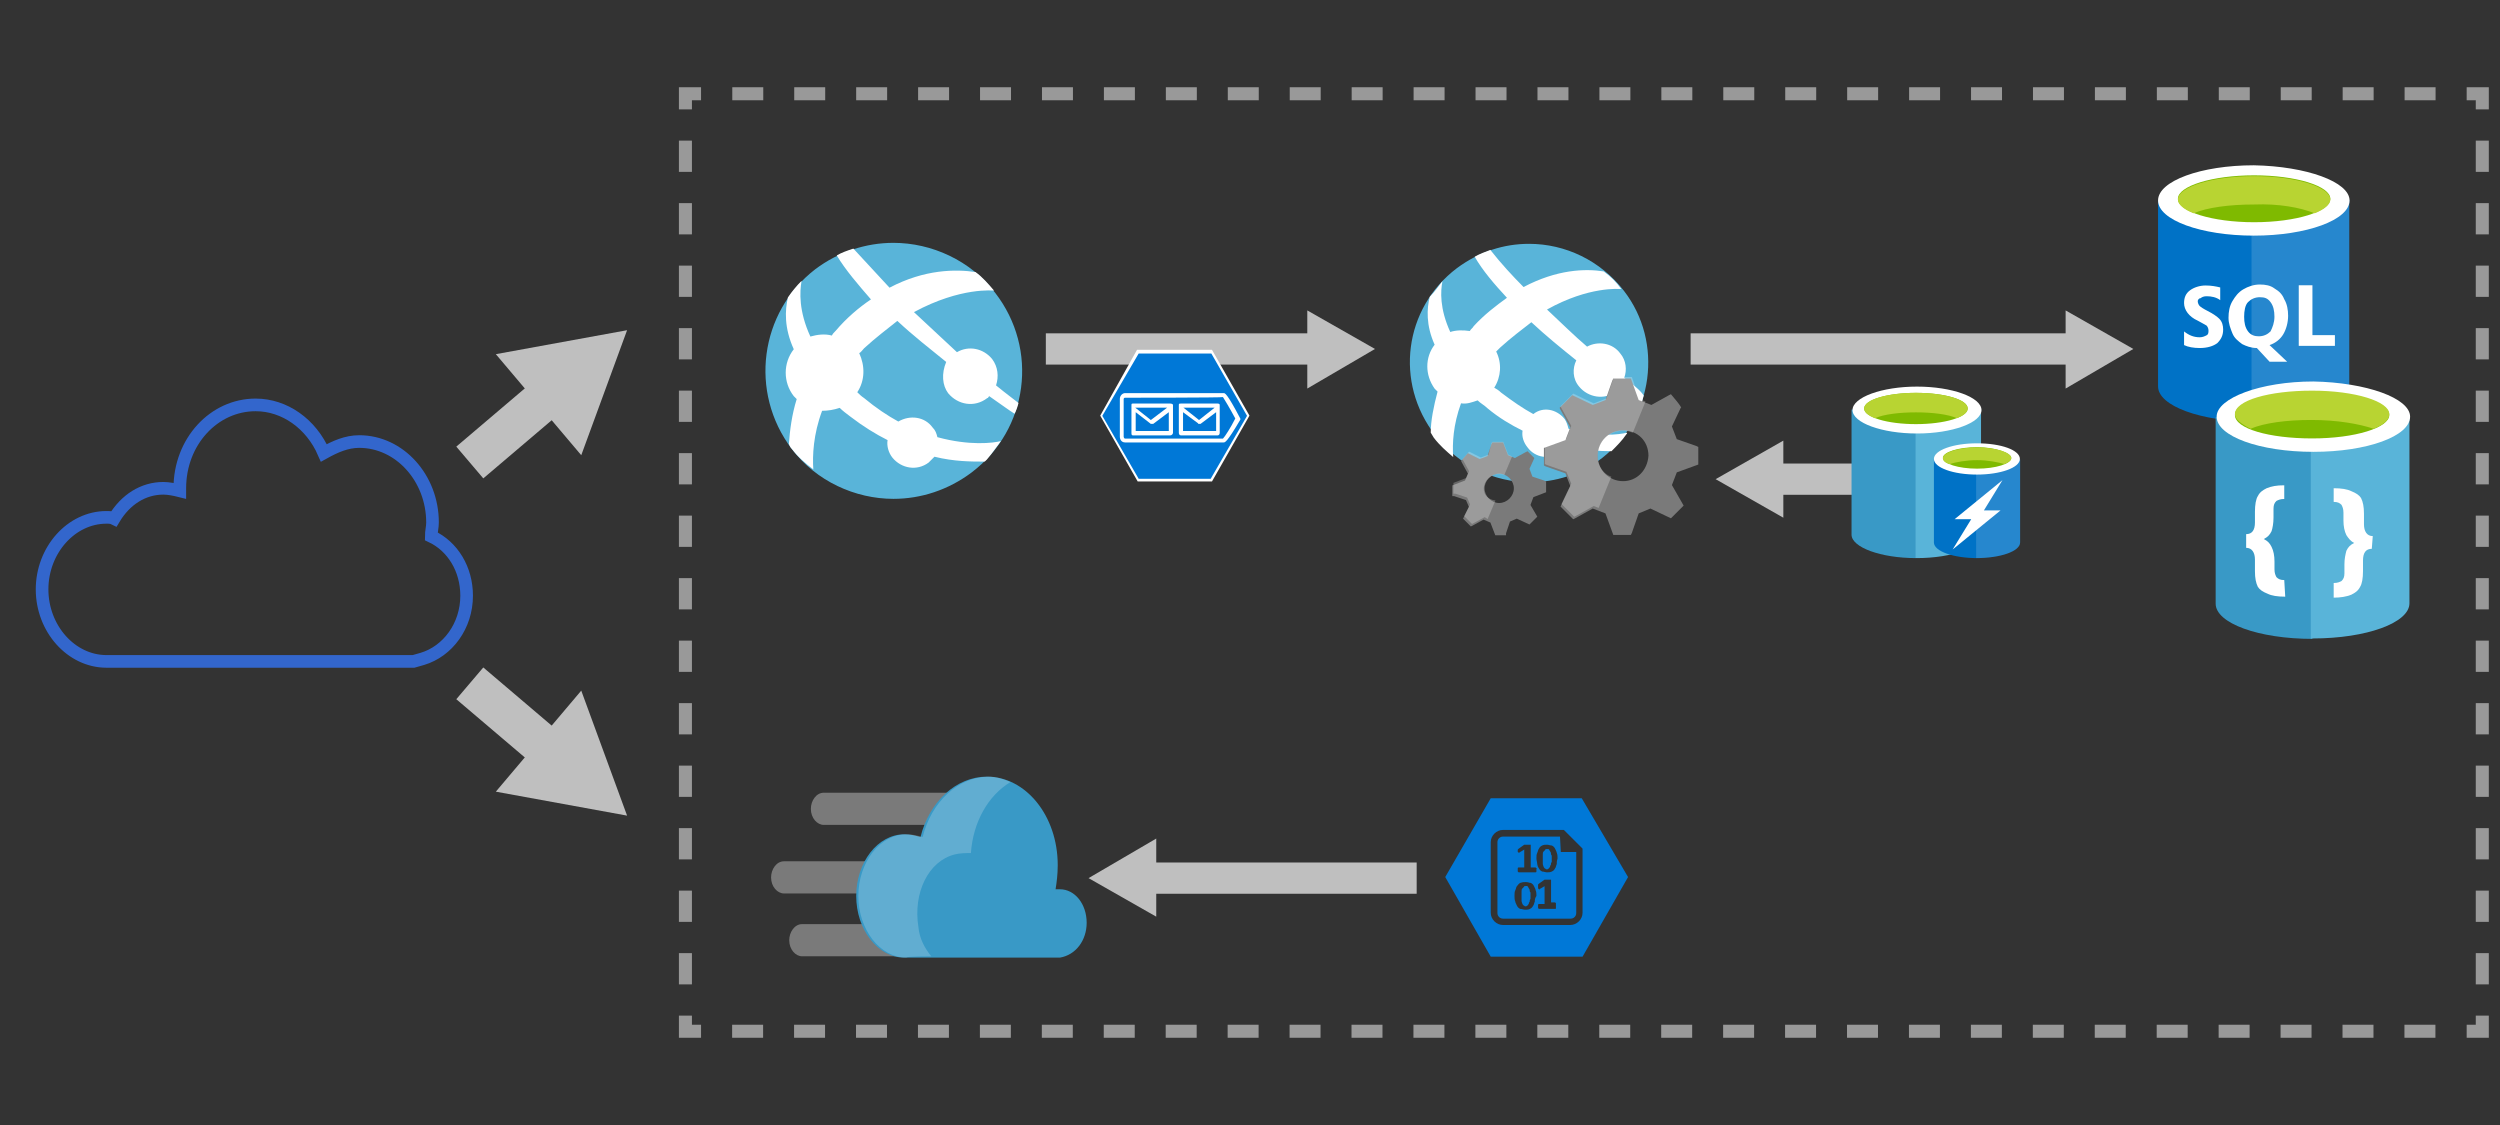 <?xml version="1.0" encoding="utf-8"?>
<!-- Generator: Adobe Illustrator 21.1.0, SVG Export Plug-In . SVG Version: 6.00 Build 0)  -->
<svg version="1.1"
	 id="svg5196" inkscape:version="0.91 r13725" sodipodi:docname="scalable-web-app.svg" xmlns:cc="http://creativecommons.org/ns#" xmlns:dc="http://purl.org/dc/elements/1.1/" xmlns:inkscape="http://www.inkscape.org/namespaces/inkscape" xmlns:rdf="http://www.w3.org/1999/02/22-rdf-syntax-ns#" xmlns:sodipodi="http://sodipodi.sourceforge.net/DTD/sodipodi-0.dtd" xmlns:svg="http://www.w3.org/2000/svg" xmlns:v="http://schemas.microsoft.com/visio/2003/SVGExtensions/"
	 xmlns="http://www.w3.org/2000/svg" xmlns:xlink="http://www.w3.org/1999/xlink" x="0px" y="0px" viewBox="0 0 240 108"
	 style="enable-background:new 0 0 240 108;" xml:space="preserve">
<rect x="0" y="0" width="240" height="108" fill="#333333" stroke="none"/>
<style type="text/css">
	.st0{display:none;}
	.st1{fill:none;}
	.st2{fill:#7D7D7D;stroke:#7D7D7D;stroke-width:0.625;stroke-linecap:square;stroke-linejoin:round;stroke-miterlimit:3;}
	.st3{fill:none;stroke:#BFBFBF;stroke-width:3;stroke-miterlimit:3;}
	.st4{fill:#BFBFBF;}
	.st5{fill:#7A7A7A;}
	.st6{fill:#3999C6;}
	.st7{fill:#FFFFFF;fill-opacity:0.2;}
	.st8{fill:#0078D7;}
	.st9{fill:#59B4D9;}
	.st10{fill:#FFFFFF;}
	.st11{fill:#FFFFFF;fill-opacity:0.25;}
	.st12{fill:#7FBA00;}
	.st13{fill:#B8D432;}
	.st14{fill:#0072C6;}
	.st15{fill:#FFFFFF;fill-opacity:0.15;}
	.st16{fill:none;stroke:#3366CC;stroke-miterlimit:3;}
	.st17{fill:none;stroke:#999999;stroke-width:1.25;stroke-miterlimit:3;}
	.st18{fill:none;stroke:#999999;stroke-width:1.25;stroke-miterlimit:3;stroke-dasharray:2.973,2.973;}
	.st19{fill:none;stroke:#999999;stroke-width:1.25;stroke-miterlimit:3;stroke-dasharray:3,3;}
	.st20{fill:none;stroke:#BFBFBF;stroke-width:4;stroke-miterlimit:3;}
</style>
<sodipodi:namedview  bordercolor="#666666" borderopacity="1" gridtolerance="10" guidetolerance="10" id="namedview5680" inkscape:current-layer="layer1" inkscape:cx="137.9808" inkscape:cy="85.22928" inkscape:pageopacity="0" inkscape:pageshadow="2" inkscape:window-height="897" inkscape:window-maximized="1" inkscape:window-width="1536" inkscape:window-x="-8" inkscape:window-y="-8" inkscape:zoom="2.7152928" objecttolerance="10" pagecolor="#ffffff" showgrid="false">
	</sodipodi:namedview>
<v:documentProperties  v:langID="1033" v:viewMarkup="false"></v:documentProperties>
<g id="group2-2" transform="translate(3.538,-11.585)">
	<title  id="title5208">Layer_1</title>
</g>
<g id="group70-131" transform="translate(3.538,-11.585)">
	<title  id="title5546">Layer_1-7</title>
</g>
<g id="layer2" inkscape:groupmode="layer" inkscape:label="Arrows">
</g>
<g id="layer3" inkscape:groupmode="layer" inkscape:label="Backing" class="st0">
</g>
<g id="paths" transform="matrix(0.8,0,0,0.8,-60.321,-30.54)">
	<g id="Access_control">
	</g>
	<g id="Azure_active_directory">
	</g>
	<g id="Generic_code">
	</g>
	<g id="Laptop">
	</g>
	<g id="Load_balancer">
	</g>
	<g id="Lock_x2C__protected">
	</g>
</g>
<g id="symbols" transform="matrix(0.8,0,0,0.8,-60.321,-30.54)">
</g>
<g id="slices" transform="matrix(0.8,0,0,0.8,-60.321,-30.54)">
</g>
<g id="Layer_1_1_" transform="matrix(0.07,0,0,0.133,-69.502,-15.295)">
	<g id="File_x2C__general-6">
		<title  id="title5">Sheet.1071</title>
	</g>
</g>
<g id="Access_control-5" transform="matrix(0.07,0,0,0.133,-69.502,-15.295)">
</g>
<g id="Azure_active_directory-0" transform="matrix(0.07,0,0,0.133,-69.502,-15.295)">
</g>
<g id="Generic_code-7" transform="matrix(0.07,0,0,0.133,-69.502,-15.295)">
</g>
<g id="symbols-3" transform="matrix(0.07,0,0,0.133,-69.502,-15.295)">
</g>
<g id="slices-9" transform="matrix(0.07,0,0,0.133,-69.502,-15.295)">
</g>
<g id="paths-5" transform="matrix(0.215,0,0,0.215,-266.245,-302.498)">
	<g id="Access_control-0">
	</g>
	<g id="Azure_active_directory-9">
	</g>
	<g id="Generic_code-1">
	</g>
	<g id="Laptop-7">
	</g>
	<g id="Load_balancer-1">
	</g>
	<g id="Lock_x2C__protected-8">
	</g>
</g>
<g id="symbols-9" transform="matrix(0.215,0,0,0.215,-266.245,-302.498)">
</g>
<g id="slices-8" transform="matrix(0.215,0,0,0.215,-266.245,-302.498)">
</g>
<g id="User" transform="matrix(0.215,0,0,0.215,-266.245,-302.498)">
</g>
<g id="Video" transform="matrix(0.215,0,0,0.215,-266.245,-302.498)">
</g>
<g id="Virtual_machine_2" transform="matrix(0.215,0,0,0.215,-266.245,-302.498)">
</g>
<g id="Layer_1_1_-3" transform="matrix(0.235,0,0,0.235,-185.719,65.638)">
	<g id="File_x2C__general">
		<title  id="title5-3">Sheet.1071</title>
	</g>
</g>
<g id="Access_control-56" transform="matrix(0.235,0,0,0.235,-185.719,65.638)">
</g>
<g id="Azure_active_directory-7" transform="matrix(0.235,0,0,0.235,-185.719,65.638)">
</g>
<g id="Generic_code-74" transform="matrix(0.235,0,0,0.235,-185.719,65.638)">
</g>
<g id="symbols-5" transform="matrix(0.235,0,0,0.235,-185.719,65.638)">
</g>
<g id="slices-93" transform="matrix(0.235,0,0,0.235,-185.719,65.638)">
</g>
<path class="st1" d=""/>
<path id="path6849" inkscape:connector-curvature="0" sodipodi:nodetypes="cc" class="st2" d="M68.9,51.7"/>
<path class="st1" d=""/>
<g>
	<g>
		<line class="st3" x1="170.1" y1="46" x2="179.5" y2="46"/>
		<g>
			<polygon class="st4" points="171.2,49.7 164.7,46 171.2,42.3 			"/>
		</g>
	</g>
</g>
<g>
	<g>
		<line class="st3" x1="162.3" y1="33.5" x2="199.4" y2="33.5"/>
		<g>
			<polygon class="st4" points="198.3,37.3 204.8,33.5 198.3,29.8 			"/>
		</g>
	</g>
</g>
<g>
	<g>
		<line class="st3" x1="100.4" y1="33.5" x2="126.6" y2="33.5"/>
		<g>
			<polygon class="st4" points="125.5,37.3 132,33.5 125.5,29.8 			"/>
		</g>
	</g>
</g>
<g id="group28-50" transform="matrix(1.029,0,0,1.287,61.058,-43.202)">
	<title  id="title5336">g3354</title>
	<g id="shape29-51" transform="translate(4.112,-10.901)">
		<title  id="title5339">path3356</title>
		<path id="path5341" inkscape:connector-curvature="0" class="st5" d="M29,106H13.4c-0.6,0-1.2-0.5-1.2-1.2c0-0.6,0.5-1.2,1.2-1.2
			H29c0.6,0,1.2,0.5,1.2,1.2C30.2,105.5,29.7,106,29,106z"/>
	</g>
	<g id="shape30-53" transform="translate(1.893,0)">
		<title  id="title5344">path3358</title>
		<path id="path5346" inkscape:connector-curvature="0" class="st5" d="M28.1,104.9H13.6c-0.6,0-1.2-0.5-1.2-1.2
			c0-0.6,0.5-1.2,1.2-1.2h14.5c0.6,0,1.2,0.5,1.2,1.2C29.3,104.4,28.7,104.9,28.1,104.9z"/>
	</g>
	<g id="shape31-55" transform="translate(0,-5.287)">
		<title  id="title5349">path3360</title>
		<path id="path5351" inkscape:connector-curvature="0" class="st5" d="M28.3,105.5H13.8c-0.6,0-1.2-0.5-1.2-1.2
			c0-0.6,0.5-1.2,1.2-1.2h14.5c0.6,0,1.2,0.5,1.2,1.2C29.4,104.9,28.9,105.5,28.3,105.5z"/>
	</g>
	<g id="shape32-57" transform="translate(8.943,0)">
		<title  id="title5354">path3362</title>
		<path id="path5356" inkscape:connector-curvature="0" class="st6" d="M33.1,102.4c0-1.4-1.1-2.5-2.5-2.5c-0.1,0-0.2,0-0.4,0
			c0.1-0.5,0.2-1.1,0.2-1.8c0-3.7-3-6.6-6.6-6.6c-2.9,0-5.4,1.9-6.2,4.5c-0.5-0.1-0.9-0.2-1.5-0.2c-2.5,0-4.5,2.1-4.5,4.6
			s2,4.6,4.5,4.6h14.5C32.1,104.8,33.1,103.7,33.1,102.4z"/>
	</g>
	<g id="shape33-59" transform="translate(8.943,0)">
		<title  id="title5359">path3364</title>
		<path id="path5361" inkscape:connector-curvature="0" class="st7" d="M18.6,104.9c-0.6-0.6-1.1-1.3-1.2-2.2
			c-0.5-2.5,0.9-4.9,3.4-5.4c0.5-0.1,1-0.1,1.5-0.1c0.2-2.3,1.6-4.3,3.7-5.3c-0.6-0.2-1.3-0.4-2-0.4c-2.9,0-5.4,1.9-6.2,4.5
			c-0.5-0.1-0.9-0.2-1.5-0.2c-2.5,0-4.5,2.1-4.5,4.6s2,4.6,4.5,4.6C16.2,104.9,18.6,104.9,18.6,104.9z"/>
	</g>
</g>
<g id="group71-132" transform="matrix(0.78,0,0,0.78,132.815,11.501)">
	<title  id="title5549">paths-6</title>
	<g id="group72-133">
		<title  id="title5552">g59</title>
		<g id="shape73-134">
			<title  id="title5555">path61</title>
			<path id="path5557" inkscape:connector-curvature="0" class="st8" d="M24.4,83.5H13.2l-5.6,9.7l5.6,9.8h11.3l5.6-9.8L24.4,83.5z
				 M24.5,97.6c0,0.8-0.7,1.5-1.5,1.5h-8.3c-0.8,0-1.5-0.7-1.5-1.5v-8.7c0-0.8,0.7-1.5,1.5-1.5h6.1c0.6,0,1.2,0,1.2,0h0.2l2.3,2.3
				v1.2C24.5,90.9,24.5,97.6,24.5,97.6z"/>
		</g>
		<g id="shape74-136" transform="translate(10.492,-6.995)">
			<title  id="title5560">path63</title>
			<path id="path5562" inkscape:connector-curvature="0" class="st8" d="M7.5,101.8c0-0.1-0.1-0.2-0.1-0.2c0-0.1-0.1-0.1-0.1-0.2
				c-0.1-0.1-0.1-0.1-0.1-0.1c-0.1,0-0.1,0-0.2,0c-0.1,0-0.2,0-0.2,0.1c-0.1,0.1-0.1,0.1-0.2,0.2c-0.1,0.1-0.1,0.2-0.1,0.4
				c0,0.1,0,0.3,0,0.5c0,0.2,0,0.4,0,0.6c0,0.2,0.1,0.3,0.1,0.4c0.1,0.1,0.1,0.2,0.2,0.2c0.1,0.1,0.1,0.1,0.2,0.1
				c0.1,0,0.1,0,0.2-0.1c0.1,0,0.1-0.1,0.1-0.1c0.1-0.1,0.1-0.1,0.1-0.2c0-0.1,0.1-0.1,0.1-0.2c0-0.1,0-0.2,0.1-0.3
				c0-0.1,0-0.2,0-0.4c0-0.2,0-0.3,0-0.4C7.5,102,7.5,101.9,7.5,101.8z"/>
		</g>
		<g id="shape75-138" transform="translate(13.407,-12.047)">
			<title  id="title5565">path65-4</title>
			<path id="path5567" inkscape:connector-curvature="0" class="st8" d="M7.2,102.3c0-0.1-0.1-0.2-0.1-0.2c0-0.1-0.1-0.1-0.1-0.2
				c-0.1-0.1-0.1-0.1-0.1-0.1c-0.1,0-0.1,0-0.2,0c-0.1,0-0.2,0-0.2,0.1c-0.1,0.1-0.1,0.1-0.2,0.2c-0.1,0.1-0.1,0.2-0.1,0.4
				c0,0.1,0,0.3,0,0.5c0,0.2,0,0.4,0,0.6c0,0.2,0.1,0.3,0.1,0.4c0.1,0.1,0.1,0.2,0.2,0.2c0.1,0.1,0.1,0.1,0.2,0.1
				c0.1,0,0.1,0,0.2-0.1c0.1,0,0.1-0.1,0.1-0.1c0.1-0.1,0.1-0.1,0.1-0.2c0-0.1,0.1-0.1,0.1-0.2c0-0.1,0-0.2,0.1-0.3
				c0-0.1,0-0.2,0-0.4c0-0.2,0-0.3,0-0.4C7.2,102.5,7.2,102.4,7.2,102.3z"/>
		</g>
		<g id="shape76-140" transform="translate(7.124,-5.181)">
			<title  id="title5570">path67-9</title>
			<path id="path5572" inkscape:connector-curvature="0" class="st8" d="M14.6,93.4c-0.2,0-0.6,0-0.9,0H7.6c-0.4,0-0.7,0.3-0.7,0.7
				v8.7c0,0.4,0.3,0.7,0.7,0.7h8.3c0.4,0,0.7-0.3,0.7-0.7v-7.5h-1.9L14.6,93.4L14.6,93.4z M9.4,95.1L9.4,95.1V95c0,0,0,0,0.1-0.1
				l0.7-0.5c0,0,0,0,0.1,0h0.1h0.1c0.1,0,0.1,0,0.1,0c0.1,0,0.1,0,0.2,0s0.1,0,0.1,0h0.1c0,0,0,0,0,0.1v2.7h0.5h0.1c0,0,0,0,0.1,0.1
				c0.1,0.1,0,0.1,0,0.1c0,0.1,0,0.1,0,0.1c0,0.1,0,0.1,0,0.1c0,0.1,0,0.1,0,0.1s0,0.1-0.1,0.1c0,0,0,0-0.1,0H9.6c0,0,0,0-0.1,0
				c0,0,0,0-0.1-0.1v-0.1c0-0.1,0-0.1,0-0.1c0-0.1,0-0.1,0-0.1c0-0.1,0-0.1,0-0.1s0-0.1,0.1-0.1c0,0,0,0,0.1,0h0.6v-2.2l-0.5,0.3
				c-0.1,0-0.1,0.1-0.1,0.1H9.5c0,0,0-0.1-0.1-0.1c0-0.1,0-0.1,0-0.2C9.4,95.2,9.4,95.1,9.4,95.1z M11.5,101.4
				c-0.1,0.2-0.1,0.4-0.2,0.5c-0.1,0.2-0.2,0.3-0.4,0.4c-0.2,0.1-0.4,0.1-0.6,0.1c-0.2,0-0.4-0.1-0.6-0.1c-0.2-0.1-0.3-0.2-0.4-0.4
				c-0.1-0.2-0.2-0.4-0.2-0.5c-0.1-0.2-0.1-0.5-0.1-0.7c0-0.3,0-0.5,0.1-0.7c0.1-0.2,0.1-0.4,0.2-0.5c0.1-0.1,0.2-0.3,0.4-0.4
				C10,99,10.1,99,10.4,99s0.4,0.1,0.6,0.1c0.2,0.1,0.3,0.2,0.4,0.4c0.1,0.2,0.2,0.4,0.2,0.5c0.1,0.2,0.1,0.5,0.1,0.7
				C11.5,101,11.5,101.2,11.5,101.4z M14.1,102.2C14.1,102.2,14.1,102.2,14.1,102.2c0,0.1,0,0.1-0.1,0.1c0,0,0,0-0.1,0h-1.8
				c0,0,0,0-0.1,0c0,0,0,0-0.1-0.1v-0.1c0-0.1,0-0.1,0-0.1c0-0.1,0-0.1,0-0.1c0-0.1,0-0.1,0-0.1s0-0.1,0.1-0.1c0,0,0,0,0.1,0h0.6
				v-2.2l-0.5,0.3c-0.1,0-0.1,0.1-0.1,0.1h-0.1c0,0,0-0.1-0.1-0.1c0-0.1,0-0.1,0-0.2c0-0.1,0-0.1,0-0.1v-0.1v-0.1c0,0,0,0,0.1-0.1
				l0.7-0.5c0,0,0,0,0.1,0h0.1H13c0.1,0,0.1,0,0.1,0s0.1,0,0.2,0c0.1,0,0.1,0,0.1,0h0.1c0,0,0,0,0,0.1v2.7H14H14c0,0,0,0,0.1,0.1
				v0.1c0,0.1,0,0.1,0,0.1C14.1,102.1,14.1,102.2,14.1,102.2z M14.2,96.8c-0.1,0.2-0.1,0.4-0.2,0.5c-0.1,0.2-0.2,0.3-0.4,0.4
				c-0.2,0.1-0.4,0.1-0.6,0.1s-0.4-0.1-0.6-0.1c-0.2-0.1-0.3-0.2-0.4-0.4c-0.1-0.1-0.2-0.4-0.2-0.5c0-0.2-0.1-0.5-0.1-0.7
				c0-0.3,0-0.5,0.1-0.7c0.1-0.2,0.1-0.4,0.2-0.5c0.1-0.2,0.2-0.3,0.4-0.4c0.2-0.1,0.4-0.1,0.6-0.1c0.2,0,0.4,0.1,0.6,0.1
				c0.2,0.1,0.3,0.2,0.4,0.4c0.1,0.2,0.2,0.4,0.2,0.5c0.1,0.2,0.1,0.5,0.1,0.7C14.2,96.4,14.2,96.6,14.2,96.8z"/>
		</g>
	</g>
</g>
<g id="group3-3" transform="matrix(0.938,0,0,0.938,56.693,-49.944)">
	<title  id="title5211">g4941-3</title>
	<g id="shape4-4">
		<title  id="title5214">path3-3</title>
		<path id="path5216" inkscape:connector-curvature="0" class="st9" d="M39,101.6c-2.4,1.8-5.2,2.7-8,2.7c-3.9,0-7.9-1.8-10.4-5.1
			c-4.4-5.8-3.3-14,2.4-18.4c2.4-1.8,5.2-2.7,8-2.7c3.9,0,7.9,1.8,10.4,5.1C45.9,89,44.8,97.2,39,101.6z"/>
	</g>
	<g id="shape5-6" transform="translate(3.799,-3.012)">
		<title  id="title5219">path5-4</title>
		<path id="path5221" inkscape:connector-curvature="0" class="st10" d="M32.8,96.5c1,1.2,2.7,1.5,4,0.5c0.1,0,0.1-0.1,0.2-0.2
			c1.3,0.9,2.1,1.5,2.6,1.8c0.2-0.4,0.3-0.7,0.4-1.1c-0.5-0.4-1.2-0.9-2.3-1.8c0.3-0.9,0.2-1.9-0.4-2.7c-0.9-1.1-2.4-1.4-3.6-0.7
			c-1.3-1.2-2.8-2.6-4.4-4.1c4.8-2.6,8.2-2.2,8.2-2.2c-0.6-0.7-1.2-1.4-1.9-1.9c-2-0.3-5.2-0.3-8.8,1.6h0l0,0
			c-1.2-1.3-2.4-2.6-3.7-4c-0.6,0.2-1.2,0.4-1.7,0.7c0.9,1.5,2.2,3,3.5,4.5l0,0c-1.2,0.8-2.5,1.9-3.6,3.2c-0.2,0.2-0.3,0.3-0.4,0.5
			c-0.7-0.2-1.5-0.1-2.2,0.1c-1.2-2.6-1.1-4.6-0.9-5.7c-0.5,0.5-1,1.1-1.4,1.7C16.1,88,16,89.8,17,92c-1.1,1.4-1.1,3.4,0,4.8
			c0.1,0.1,0.2,0.2,0.3,0.3c-0.5,1.6-0.7,3.2-0.8,4.6c0.1,0.2,0.1,0.3,0.3,0.5c0.6,0.8,1.4,1.5,2.2,2.1c-0.1-1.4,0-3.6,0.9-6
			c0.6,0,1.2-0.1,1.8-0.3c0.3,0.3,0.7,0.6,1.1,0.9c1.3,1,2.6,1.8,3.8,2.4c-0.1,0.6,0.1,1.3,0.5,1.8c0.9,1.1,2.5,1.4,3.7,0.5
			c0.2-0.2,0.4-0.4,0.6-0.6c2,0.5,3.8,0.5,5.1,0.5c0.2,0,1.1-1.3,1.7-2.1c-0.8,0.2-3.2,0.5-6.5-0.4c-0.1-0.4-0.2-0.7-0.5-1
			c-0.8-1.1-2.3-1.3-3.5-0.6c-1.1-0.6-2.3-1.4-3.5-2.4c-0.3-0.2-0.5-0.4-0.7-0.6c0.8-1.2,0.8-2.7,0.2-4c0.2-0.1,0.3-0.3,0.5-0.5
			c1.2-1.1,2.4-2,3.4-2.8c0,0-0.1-0.1-0.1-0.1c0,0,0.1,0.1,0.1,0.1c0,0,0,0,0,0c1.6,1.5,3.4,2.9,5,4.2
			C32.1,94.5,32.2,95.7,32.8,96.5z"/>
	</g>
</g>
<g id="group7-11" transform="matrix(0.938,0,0,0.938,125.499,-47.294)">
	<title  id="title5233">g10016</title>
	<g id="shape8-12" transform="translate(0,-5.725)">
		<title  id="title5236">path3</title>
		<path id="path5238" inkscape:connector-curvature="0" class="st9" d="M30.2,103c-2.2,1.7-4.8,2.5-7.4,2.5c-3.7,0-7.3-1.7-9.7-4.8
			c-4.2-5.4-3.2-13,2.2-17.1c2.3-1.7,4.8-2.5,7.4-2.5c3.7,0,7.3,1.7,9.7,4.8C36.5,91.2,35.4,98.9,30.2,103z"/>
	</g>
	<g id="shape9-14" transform="translate(3.435,-8.403)">
		<title  id="title5241">path5</title>
		<path id="path5243" inkscape:connector-curvature="0" class="st10" d="M29,97.5c0.3-0.8,0.2-1.8-0.4-2.5c-0.8-1.1-2.3-1.3-3.4-0.7
			c-1.3-1.1-2.6-2.4-4.1-3.8c4.3-2.4,7.4-2.1,7.6-2.1c-0.5-0.7-1.1-1.3-1.8-1.8c-1.9-0.3-4.8-0.2-8.2,1.6c-1.1-1.1-2.3-2.4-3.4-3.8
			c-0.5,0.2-1.1,0.4-1.6,0.7c0.8,1.4,2,2.8,3.3,4.2c-1.1,0.8-2.3,1.7-3.4,2.9c-0.1,0.2-0.3,0.3-0.4,0.5c-0.7-0.1-1.4-0.1-2,0.1
			c-1.1-2.4-1-4.2-0.8-5.2c-0.4,0.5-0.8,1.1-1.3,1.6c-0.3,1.2-0.4,2.9,0.5,4.9c-1,1.3-1,3.1,0,4.5c0.1,0.1,0.2,0.2,0.3,0.3
			c-0.4,1.5-0.7,3-0.7,4.2c0.1,0.2,0.2,0.3,0.3,0.5c0.6,0.8,1.3,1.4,2,2c-0.1-1.4,0-3.3,0.8-5.5c0.6,0.1,1.1-0.1,1.7-0.3
			c0.3,0.3,0.7,0.5,1,0.8c1.2,1,2.4,1.7,3.6,2.3c-0.1,0.6,0.1,1.2,0.5,1.7c0.8,1.1,2.3,1.3,3.4,0.5c0.2-0.2,0.4-0.4,0.5-0.6
			c1.8,0.4,3.5,0.5,4.7,0.5c0.5-0.5,1.1-1.1,1.5-1.7c0.1-0.1,0.1-0.1,0.1-0.2c-0.8,0.2-3,0.5-6-0.4c-0.1-0.4-0.2-0.7-0.4-1
			c-0.8-1-2.2-1.3-3.2-0.5c-1.1-0.6-2.1-1.3-3.3-2.2c-0.2-0.2-0.5-0.4-0.7-0.5c0.7-1.1,0.8-2.5,0.2-3.7c0.1-0.1,0.3-0.3,0.4-0.4
			c1.1-1,2.3-1.9,3.2-2.6c1.5,1.4,3.1,2.7,4.6,3.9c-0.4,0.8-0.4,1.9,0.3,2.7c0.9,1.1,2.6,1.4,3.7,0.5c0.1-0.1,0.1-0.1,0.2-0.2
			c1.1,0.8,2,1.4,2.4,1.7c0.1-0.4,0.2-0.7,0.3-1.1C30.6,98.7,29.9,98.2,29,97.5z"/>
	</g>
	<g id="shape10-16" transform="translate(16.418,-0.035)">
		<title  id="title5246">path9</title>
		<path id="path5248" inkscape:connector-curvature="0" class="st5" d="M20.8,90.8l-0.2,0.1l-1.8,1l-1.3-0.5l-0.8-2.2h-1.8l-0.1,0.2
			l-0.7,2l-1.3,0.5l-2.1-1l-1.3,1.3l0.1,0.2l1,1.8l-0.5,1.3l-2.2,0.8v1.8l0.2,0.1l2,0.7l0.5,1.3l-1,2.1l1.3,1.3l0.2-0.1l1.8-1
			l1.3,0.5l0.8,2.2h1.8l0.1-0.2l0.7-2l1.2-0.5l2.1,1l1.3-1.3l-1.2-2.1l0.5-1.3l2.2-0.8v-1.8l-0.2-0.1l-2-0.7l-0.5-1.3l0.9-1.9
			C22.1,92.3,20.8,90.8,20.8,90.8z M15.9,99.7c-1.4,0-2.6-1.1-2.6-2.6c0-1.4,1.1-2.6,2.6-2.6s2.6,1.1,2.6,2.6
			C18.4,98.6,17.3,99.7,15.9,99.7z"/>
	</g>
	<g id="group11-18" transform="translate(16.418,-1.797)">
		<title  id="title5251">g11</title>
		<g id="shape12-19" transform="translate(5.778,-4.245)">
			<title  id="title5254">path13</title>
			<path id="path5256" inkscape:connector-curvature="0" class="st1" d="M7.6,103.2c0,1,0.7,1.9,1.6,2.3l2-4.7
				c-0.3-0.1-0.6-0.2-1-0.2C8.7,100.6,7.6,101.8,7.6,103.2z"/>
		</g>
		<g id="shape13-21">
			<title  id="title5259">path15</title>
			<path id="path5261" inkscape:connector-curvature="0" class="st11" d="M13.3,98.9c0-1.4,1.1-2.6,2.6-2.6c0.4,0,0.7,0.1,1,0.2
				l1.3-3.2l-0.6-0.2l-0.8-2.3h-1.8l-0.1,0.2l-0.7,2l-1.3,0.5l-2.1-1l-1.3,1.3l0.1,0.2l1,1.8l-0.5,1.3l-2.2,0.8v1.8l0.2,0.1l2,0.7
				l0.5,1.2l-1,2.1l1.3,1.3l0.2-0.1l1.8-1l0.5,0.2l1.3-3.2C14,100.8,13.3,100,13.3,98.9z"/>
		</g>
	</g>
	<g id="shape14-23" transform="translate(6.342,0)">
		<title  id="title5264">path19-7</title>
		<path id="path5266" inkscape:connector-curvature="0" class="st5" d="M16.2,96.6L16,96.7l-1.1,0.6l-0.7-0.3l-0.5-1.3h-1.1
			l-0.1,0.2l-0.4,1.2l-0.8,0.3l-1.2-0.6l-0.7,0.8l0.1,0.2l0.6,1.1l-0.3,0.7l-1.3,0.5v1.1l0.2,0l1.2,0.4l0.3,0.7l-0.6,1.2l0.8,0.8
			l0.2-0.1l1.1-0.6l0.7,0.3l0.5,1.3h1.1l0-0.2l0.4-1.2l0.7-0.3l1.3,0.6l0.8-0.8l-0.7-1.2l0.3-0.8l1.3-0.5v-1.1l-0.2-0.1l-1.2-0.4
			l-0.3-0.8l0.5-1.1L16.2,96.6L16.2,96.6z M13.3,101.9c-0.8,0-1.5-0.7-1.5-1.5s0.7-1.5,1.5-1.5s1.5,0.7,1.5,1.5
			S14.1,101.9,13.3,101.9z"/>
	</g>
	<g id="group15-25" transform="translate(6.359,-1.057)">
		<title  id="title5269">g21</title>
		<g id="shape16-26" transform="translate(3.417,-2.519)">
			<title  id="title5272">path23-0</title>
			<path id="path5274" inkscape:connector-curvature="0" class="st1" d="M8.3,104c0,0.6,0.4,1.1,0.9,1.4l1.2-2.8
				c-0.2-0.1-0.3-0.1-0.6-0.1C9,102.5,8.3,103.1,8.3,104z"/>
		</g>
		<g id="shape17-28">
			<title  id="title5277">path25</title>
			<path id="path5279" inkscape:connector-curvature="0" class="st11" d="M11.7,101.5c0-0.8,0.7-1.5,1.5-1.5c0.2,0,0.4,0,0.6,0.1
				l0.8-1.9L14.2,98l-0.5-1.3h-1.1l-0.1,0.1L12.2,98l-0.8,0.3l-1.2-0.6l-0.7,0.8l0.1,0.1l0.6,1.1l-0.3,0.7l-1.3,0.5v1.1l0.2,0
				l1.2,0.4l0.3,0.7l-0.6,1.2l0.8,0.8l0.2-0.1l1.1-0.6l0.3,0.2l0.8-1.9C12.1,102.6,11.7,102.1,11.7,101.5L11.7,101.5z"/>
		</g>
	</g>
</g>
<g id="g6182" transform="matrix(0.89,0,0,0.89,52.564,9.904)">
	<g id="group19-33-3" transform="matrix(0.722,0,0,0.732,46.617,-33.419)">
		<title  id="title5291-4">paths</title>
		<g id="group20-34-2">
			<title  id="title5294-0">g61</title>
			<g id="shape21-35-7" transform="translate(13.903,-10.052)">
				<title  id="title5297-6">polygon63</title>
			</g>
			<g id="shape22-37-6" transform="translate(5.744,-8.159)">
				<title  id="title5302-5">path65</title>
			</g>
			<g id="shape23-39-8" transform="translate(13.838,-8.159)">
				<title  id="title5307-5">path67</title>
			</g>
			<g id="shape24-41-2">
				<title  id="title5312-7">path69</title>
				<path id="path5314-7" inkscape:connector-curvature="0" sodipodi:nodetypes="ccccccc" class="st10" d="M34.7,82H23.5L18,91.7
					l5.6,9.7h11.1l5.6-9.7L34.7,82z"/>
			</g>
			<g id="shape25-43-3" transform="translate(5.679,-10.052)">
				<title  id="title5317-3">polygon71</title>
			</g>
			<g id="shape26-45-3" transform="translate(3.59,-6.789)">
				<title  id="title5322-0">path73</title>
			</g>
		</g>
	</g>
	<g id="group19-33" transform="matrix(0.7,0,0,0.7,46.891,-30.255)">
		<title  id="title5291">paths</title>
		<g id="group20-34">
			<title  id="title5294">g61</title>
			<g id="shape21-35" transform="translate(13.903,-10.052)">
				<title  id="title5297">polygon63</title>
				<path id="path5299" inkscape:connector-curvature="0" class="st8" d="M21.9,100.2h-4.8l2.4,1.9
					C19.5,102.1,21.9,100.2,21.9,100.2z"/>
			</g>
			<g id="shape22-37" transform="translate(5.744,-8.159)">
				<title  id="title5302">path65</title>
				<path id="path5304" inkscape:connector-curvature="0" class="st8" d="M20.3,100.8c-0.1,0-0.1,0-0.2-0.1L17.9,99v2.9H23v-2.9
					l-2.4,1.8C20.5,100.8,20.4,100.8,20.3,100.8z"/>
			</g>
			<g id="shape23-39" transform="translate(13.838,-8.159)">
				<title  id="title5307">path67</title>
				<path id="path5309" inkscape:connector-curvature="0" class="st8" d="M19.6,100.8c-0.1,0-0.2,0-0.2-0.1L17.1,99v2.9h5.1v-2.9
					l-2.4,1.8C19.7,100.8,19.7,100.8,19.6,100.8z"/>
			</g>
			<g id="shape24-41">
				<title  id="title5312">path69</title>
				<path id="path5314" inkscape:connector-curvature="0" class="st8" d="M35.3,81.8H24.1l-5.6,9.6l5.6,9.7h11.1l5.6-9.7
					C40.8,91.4,35.3,81.8,35.3,81.8z M37.2,95.5H22c-0.5,0-0.8-0.4-0.8-0.9v-5.8c0-0.5,0.4-0.9,0.8-0.9h15.2c0.2,0,0.5,0,2.5,3.8
					l0.1,0.2l-0.1,0.2C37.7,95.5,37.4,95.5,37.2,95.5z"/>
			</g>
			<g id="shape25-43" transform="translate(5.679,-10.052)">
				<title  id="title5317">polygon71</title>
				<path id="path5319" inkscape:connector-curvature="0" class="st8" d="M22.8,100.2h-4.9l2.4,1.9L22.8,100.2z"/>
			</g>
			<g id="shape26-45" transform="translate(3.59,-6.789)">
				<title  id="title5322">path73</title>
				<path id="path5324" inkscape:connector-curvature="0" class="st8" d="M18.4,95.4c-0.1,0-0.2,0.1-0.2,0.2v5.8
					c0,0.1,0.1,0.3,0.2,0.3h15.1c0.3-0.3,1.2-1.7,1.9-3.1c-0.8-1.5-1.7-3-1.9-3.3C33.5,95.4,18.4,95.4,18.4,95.4z M25.8,100.8
					c0,0.2-0.2,0.4-0.4,0.4h-5.8c-0.2,0-0.2-0.2-0.2-0.4v-4.3c0-0.2,0.1-0.2,0.2-0.2h5.8c0.2,0,0.4,0.1,0.4,0.2V100.8z M33,100.8
					c0,0.2-0.1,0.4-0.3,0.4H27c-0.2,0-0.3-0.2-0.3-0.4v-4.3c0-0.2,0.1-0.2,0.3-0.2h5.7c0.2,0,0.3,0.1,0.3,0.2V100.8z"/>
			</g>
		</g>
	</g>
</g>
<g id="group35-64" transform="matrix(0.938,0,0,0.938,167.711,-46.132)">
	<title  id="title5373">g5253</title>
	<g id="shape36-65">
		<title  id="title5376">path3-4</title>
		<path id="path5378" inkscape:connector-curvature="0" class="st6" d="M10.7,91.1v12.8c0,1.3,3,2.4,6.6,2.4V91.1H10.7z"/>
	</g>
	<g id="shape37-67" transform="translate(7.253,0)">
		<title  id="title5381">path5-26</title>
		<path id="path5383" inkscape:connector-curvature="0" class="st9" d="M10,106.3h0.1c3.7,0,6.6-1.1,6.6-2.4V91.1H10V106.3z"/>
	</g>
	<g id="shape38-69" transform="translate(0,-14.152)">
		<title  id="title5386">path7-09</title>
		<path id="path5388" inkscape:connector-curvature="0" class="st10" d="M24,105.3c0,1.3-3,2.4-6.6,2.4s-6.6-1.1-6.6-2.4
			s3-2.4,6.6-2.4S24,104,24,105.3z"/>
	</g>
	<g id="shape39-71" transform="translate(1.49,-15.211)">
		<title  id="title5391">path9-77</title>
		<path id="path5393" inkscape:connector-curvature="0" class="st12" d="M21.1,106.2c0,0.9-2.4,1.6-5.3,1.6c-2.9,0-5.3-0.7-5.3-1.6
			c0-0.9,2.4-1.6,5.3-1.6C18.8,104.6,21.1,105.3,21.1,106.2z"/>
	</g>
	<g id="shape40-73" transform="translate(1.49,-15.916)">
		<title  id="title5396">path11-8</title>
		<path id="path5398" inkscape:connector-curvature="0" class="st13" d="M20,107.9c0.7-0.3,1.1-0.6,1.1-1c0-0.9-2.4-1.6-5.3-1.6
			c-2.9,0-5.3,0.7-5.3,1.6c0,0.4,0.4,0.7,1.1,1c0.9-0.4,2.5-0.6,4.2-0.6S19.1,107.5,20,107.9z"/>
	</g>
	<g id="shape41-75" transform="translate(9.33,0)">
		<title  id="title5401">path13-1</title>
		<path id="path5403" inkscape:connector-curvature="0" class="st14" d="M9.8,96.2v8.5c0,0.9,2,1.6,4.4,1.6V96.2H9.8z"/>
	</g>
	<g id="shape42-77" transform="translate(14.152,0)">
		<title  id="title5406">path15-3</title>
		<path id="path5408" inkscape:connector-curvature="0" class="st14" d="M9.3,106.3L9.3,106.3c2.5,0,4.5-0.7,4.5-1.6v-8.5H9.3V106.3
			z"/>
	</g>
	<g id="shape43-79" transform="translate(14.152,0)">
		<title  id="title5411">path17-7</title>
		<path id="path5413" inkscape:connector-curvature="0" class="st15" d="M9.3,106.3L9.3,106.3c2.5,0,4.5-0.7,4.5-1.6v-8.5H9.3V106.3
			z"/>
	</g>
	<g id="shape44-81" transform="translate(9.33,-9.448)">
		<title  id="title5416">path19</title>
		<path id="path5418" inkscape:connector-curvature="0" class="st10" d="M18.6,105.6c0,0.9-2,1.6-4.4,1.6c-2.4,0-4.4-0.7-4.4-1.6
			c0-0.9,2-1.6,4.4-1.6C16.7,104,18.6,104.7,18.6,105.6z"/>
	</g>
	<g id="shape45-83" transform="translate(10.35,-10.154)">
		<title  id="title5421">path21</title>
		<path id="path5423" inkscape:connector-curvature="0" class="st12" d="M16.7,106.2c0,0.6-1.6,1.1-3.5,1.1s-3.5-0.5-3.5-1.1
			c0-0.6,1.6-1.1,3.5-1.1S16.7,105.7,16.7,106.2z"/>
	</g>
	<g id="shape46-85" transform="translate(10.35,-10.624)">
		<title  id="title5426">path23</title>
		<path id="path5428" inkscape:connector-curvature="0" class="st13" d="M16,107.3c0.5-0.2,0.7-0.4,0.7-0.6c0-0.6-1.6-1.1-3.5-1.1
			c-1.9,0-3.5,0.5-3.5,1.1c0,0.3,0.3,0.5,0.7,0.6c0.6-0.2,1.7-0.4,2.8-0.4C14.3,106.9,15.3,107.1,16,107.3z"/>
	</g>
	<g id="shape47-87" transform="translate(11.447,-0.98)">
		<title  id="title5431">polygon25</title>
		<path id="path5433" inkscape:connector-curvature="0" class="st10" d="M9.6,106.4l1.9-3.1H9.8l4.9-4l-1.9,3.1h1.7L9.6,106.4z"/>
	</g>
</g>
<g id="group50-93" transform="matrix(0.938,0,0,0.938,205.391,-58.298)">
	<title  id="title5448">g3366-3</title>
	<g id="shape51-94">
		<title  id="title5451">path3-5-6</title>
		<path id="path5453" inkscape:connector-curvature="0" class="st14" d="M1.9,82.7v19c0,2,4.4,3.6,9.8,3.6V82.7H1.9z"/>
	</g>
	<g id="shape52-96" transform="translate(10.767,-5.82413e-4)">
		<title  id="title5456">path5-3-4</title>
		<path id="path5458" inkscape:connector-curvature="0" class="st14" d="M0.8,105.2h0.1c5.4,0,9.8-1.6,9.8-3.6v-19l-10,0V105.2z"/>
	</g>
	<g id="shape53-98" transform="translate(10.767,-5.82413e-4)">
		<title  id="title5461">path7-0</title>
		<path id="path5463" inkscape:connector-curvature="0" class="st15" d="M0.8,105.2h0.1c5.4,0,9.8-1.6,9.8-3.6v-19l-10,0V105.2z"/>
	</g>
	<g id="shape54-100" transform="translate(0,-21.032)">
		<title  id="title5466">path9-9</title>
		<path id="path5468" inkscape:connector-curvature="0" class="st10" d="M21.5,103.7c0,2-4.4,3.6-9.8,3.6c-5.4,0-9.8-1.6-9.8-3.6
			c0-2,4.4-3.6,9.8-3.6C17.1,100.2,21.5,101.8,21.5,103.7z"/>
	</g>
	<g id="shape55-102" transform="translate(2.231,-22.605)">
		<title  id="title5471">path11-5</title>
		<path id="path5473" inkscape:connector-curvature="0" class="st12" d="M17.3,105.1c0,1.3-3.5,2.4-7.8,2.4c-4.3,0-7.8-1.1-7.8-2.4
			c0-1.3,3.5-2.4,7.8-2.4C13.8,102.7,17.3,103.8,17.3,105.1z"/>
	</g>
	<g id="shape56-104" transform="translate(2.232,-23.619)">
		<title  id="title5476">path13-5</title>
		<path id="path5478" inkscape:connector-curvature="0" class="st13" d="M15.7,107.6c1-0.4,1.6-0.9,1.6-1.4c0-1.3-3.5-2.4-7.8-2.4
			c-4.3,0-7.8,1.1-7.8,2.4c0,0.5,0.6,1,1.6,1.4c1.4-0.6,3.7-0.9,6.2-0.9C12,106.6,14.2,107,15.7,107.6z"/>
	</g>
	<g id="shape57-106" transform="translate(2.962,-8.33)">
		<title  id="title5481">path15-8</title>
		<path id="path5483" inkscape:connector-curvature="0" class="st10" d="M5.6,104.2c0,0.6-0.2,1-0.6,1.4c-0.4,0.3-1,0.5-1.8,0.5
			c-0.6,0-1.2-0.1-1.6-0.3v-1.4c0.5,0.4,1,0.6,1.6,0.6c0.3,0,0.5-0.1,0.7-0.2c0.2-0.1,0.2-0.3,0.2-0.5c0-0.2-0.1-0.4-0.2-0.5
			c-0.2-0.1-0.5-0.3-0.9-0.5c-0.9-0.4-1.4-1.1-1.4-1.8c0-0.6,0.2-1,0.6-1.3c0.4-0.3,1-0.5,1.6-0.5c0.6,0,1.1,0.1,1.5,0.2v1.3
			c-0.4-0.3-0.9-0.4-1.4-0.4c-0.3,0-0.5,0.1-0.6,0.2C3.1,101,3,101.2,3,101.3c0,0.2,0.1,0.4,0.2,0.5c0.1,0.1,0.4,0.3,0.8,0.5
			c0.6,0.3,1,0.6,1.2,0.8C5.5,103.4,5.6,103.8,5.6,104.2z"/>
	</g>
	<g id="shape58-108" transform="translate(8.111,-6.73)">
		<title  id="title5486">path17-2</title>
		<path id="path5488" inkscape:connector-curvature="0" class="st10" d="M7.1,101.2c0,0.7-0.2,1.4-0.5,1.9c-0.3,0.5-0.8,0.9-1.4,1.1
			l1.8,1.7H5.2l-1.3-1.4c-0.6,0-1.1-0.2-1.5-0.4c-0.4-0.3-0.8-0.6-1-1.1c-0.2-0.5-0.4-1-0.4-1.6c0-0.6,0.1-1.2,0.4-1.7
			c0.3-0.5,0.6-0.9,1.1-1.2C3,98.2,3.6,98,4.2,98c0.6,0,1.1,0.1,1.5,0.4c0.5,0.3,0.8,0.6,1,1.1C7,100,7.1,100.6,7.1,101.2z
			 M5.7,101.3c0-0.6-0.1-1.1-0.4-1.5c-0.3-0.4-0.6-0.5-1.1-0.5c-0.5,0-0.9,0.2-1.2,0.5s-0.4,0.9-0.4,1.5c0,0.6,0.1,1.1,0.4,1.5
			c0.3,0.4,0.7,0.5,1.1,0.5c0.5,0,0.9-0.2,1.2-0.5C5.5,102.4,5.7,101.9,5.7,101.3z"/>
	</g>
	<g id="shape59-110" transform="translate(16,-8.45)">
		<title  id="title5491">polygon19-6</title>
		<path id="path5493" inkscape:connector-curvature="0" class="st10" d="M1.7,104.9H4v1.1H0.3v-6.2h1.4V104.9z"/>
	</g>
</g>
<g id="group60-112" transform="matrix(0.938,0,0,0.938,215.799,-35.228)">
	<title  id="title5496">g10168</title>
	<g id="shape61-113" transform="translate(0,-0.058)">
		<title  id="title5499">path3-2</title>
		<path id="path5501" inkscape:connector-curvature="0" class="st6" d="M-3.3,80.3v19.1c0,2,4.4,3.6,9.9,3.6V80.3H-3.3z"/>
	</g>
	<g id="shape62-115" transform="translate(10.833,0)">
		<title  id="title5504">path5-2</title>
		<path id="path5506" inkscape:connector-curvature="0" class="st9" d="M-4.4,102.9h0.2c5.5,0,9.9-1.6,9.9-3.6V80.2H-4.4V102.9z"/>
	</g>
	<g id="shape63-117" transform="translate(0,-21.2)">
		<title  id="title5509">path7-5</title>
		<path id="path5511" inkscape:connector-curvature="0" class="st10" d="M16.6,101.4c0,2-4.4,3.6-9.9,3.6c-5.5,0-9.9-1.6-9.9-3.6
			c0-1.9,4.5-3.6,9.9-3.6C12.1,97.9,16.6,99.5,16.6,101.4z"/>
	</g>
	<g id="shape64-119" transform="translate(2.271,-22.772)">
		<title  id="title5514">path9-7</title>
		<path id="path5516" inkscape:connector-curvature="0" class="st12" d="M12.2,102.8c0,1.3-3.5,2.4-7.9,2.4c-4.4,0-7.9-1-7.9-2.4
			s3.5-2.4,7.9-2.4C8.7,100.4,12.2,101.5,12.2,102.8z"/>
	</g>
	<g id="shape65-121" transform="translate(2.271,-23.762)">
		<title  id="title5519">path11-9</title>
		<path id="path5521" inkscape:connector-curvature="0" class="st13" d="M10.6,105.2c1-0.4,1.6-0.9,1.6-1.5c0-1.3-3.5-2.4-7.9-2.4
			c-4.4,0-7.9,1-7.9,2.4c0,0.5,0.6,1,1.6,1.5c1.4-0.6,3.7-0.9,6.2-0.9C6.9,104.3,9.1,104.7,10.6,105.2z"/>
	</g>
	<g id="group66-123" transform="translate(3.32,-4.776)">
		<title  id="title5524">g13</title>
		<g id="shape67-124">
			<title  id="title5527">path15-2</title>
			<path id="path5529" inkscape:connector-curvature="0" class="st10" d="M0.5,103.4c-0.8,0-1.4-0.1-1.8-0.3c-0.5-0.2-0.8-0.4-1-0.7
				c-0.2-0.4-0.3-0.9-0.3-1.6v-1.2c0-0.7-0.3-1.2-0.9-1.2v-1.4c0.6,0,0.9-0.4,0.9-1.2v-1.1c0-0.7,0.1-1.3,0.3-1.6
				c0.2-0.4,0.5-0.6,0.9-0.8c0.5-0.2,1-0.3,1.8-0.3v1.4c-0.4,0-0.6,0.1-0.8,0.2c-0.2,0.2-0.3,0.4-0.3,0.8v0.9c0,0.6-0.1,1.1-0.2,1.4
				c-0.2,0.4-0.4,0.6-0.8,0.8c0.4,0.2,0.6,0.4,0.8,0.8c0.2,0.4,0.3,0.9,0.3,1.5v0.8c0,0.4,0.1,0.6,0.2,0.8c0.2,0.2,0.4,0.3,0.8,0.3
				L0.5,103.4C0.4,103.4,0.5,103.4,0.5,103.4z"/>
		</g>
		<g id="shape68-126" transform="translate(9.959,0)">
			<title  id="title5532">path17-4</title>
			<path id="path5534" inkscape:connector-curvature="0" class="st10" d="M-0.6,98.5c-0.6,0-0.9,0.4-0.9,1.2v1.1
				c0,0.7-0.1,1.3-0.3,1.6c-0.2,0.4-0.5,0.6-0.9,0.8c-0.5,0.2-1.1,0.3-1.8,0.3V102c0.4,0,0.6-0.1,0.8-0.2c0.2-0.2,0.3-0.4,0.3-0.8
				v-0.9c0-0.6,0.1-1,0.2-1.4c0.2-0.4,0.4-0.6,0.8-0.8c-0.4-0.2-0.6-0.5-0.8-0.8c-0.2-0.4-0.3-0.9-0.3-1.5v-0.8
				c0-0.4-0.1-0.6-0.2-0.8c-0.2-0.2-0.4-0.3-0.8-0.3v-1.4c0.8,0,1.4,0.1,1.8,0.3c0.5,0.2,0.8,0.4,1,0.7c0.2,0.4,0.3,0.9,0.3,1.6V96
				c0,0.7,0.3,1.2,0.9,1.2L-0.6,98.5C-0.5,98.5-0.6,98.5-0.6,98.5z"/>
		</g>
	</g>
</g>
<g>
	<g>
		<line class="st3" x1="109.9" y1="84.3" x2="136" y2="84.3"/>
		<g>
			<polygon class="st4" points="111,88 104.5,84.3 111,80.5 			"/>
		</g>
	</g>
</g>
<g id="group24-48" transform="matrix(1.213,0,0,1.213,67.722,-78.305)">
	<title  id="title130">XMLID_1_</title>
	<g id="shape25-49">
		<title  id="title133">path12</title>
		<path id="path135" inkscape:connector-curvature="0" class="st16" d="M-23.1,116.9h-24.3c-2.8,0-5.1-2.6-5.1-5.7s2.3-5.7,5.1-5.7
			c0.2,0,0.4,0,0.6,0.1c0.9-1.5,2.3-2.4,3.9-2.4c0.4,0,0.9,0.1,1.3,0.2c0-0.1,0-0.2,0-0.2c0-3.7,2.7-6.6,6-6.6
			c2.3,0,4.4,1.5,5.4,3.8c0.9-0.5,1.8-0.9,2.8-0.9c3.2,0,5.8,2.9,5.8,6.4c0,0.4-0.1,0.7-0.1,1.1c1.7,0.8,2.8,2.6,2.8,4.7
			c0,2.4-1.5,4.4-3.5,5L-23.1,116.9z"/>
	</g>
</g>
<g>
	<g>
		<polyline class="st17" points="238.3,97.5 238.3,99 236.8,99 		"/>
		<line class="st18" x1="233.8" y1="99" x2="68.8" y2="99"/>
		<polyline class="st17" points="67.3,99 65.8,99 65.8,97.5 		"/>
		<line class="st19" x1="65.8" y1="94.5" x2="65.8" y2="12"/>
		<polyline class="st17" points="65.8,10.5 65.8,9 67.3,9 		"/>
		<line class="st18" x1="70.3" y1="9" x2="235.3" y2="9"/>
		<polyline class="st17" points="236.8,9 238.3,9 238.3,10.5 		"/>
		<line class="st19" x1="238.3" y1="13.5" x2="238.3" y2="96"/>
	</g>
</g>
<g>
	<g>
		<g>
			<line class="st20" x1="45.1" y1="44.4" x2="53.1" y2="37.6"/>
			<g>
				<polygon class="st4" points="55.8,43.7 60.2,31.7 47.6,34 				"/>
			</g>
		</g>
	</g>
	<g>
		<g>
			<line class="st20" x1="45.1" y1="65.6" x2="53.1" y2="72.4"/>
			<g>
				<polygon class="st4" points="47.6,76 60.2,78.3 55.8,66.3 				"/>
			</g>
		</g>
	</g>
</g>
</svg>
